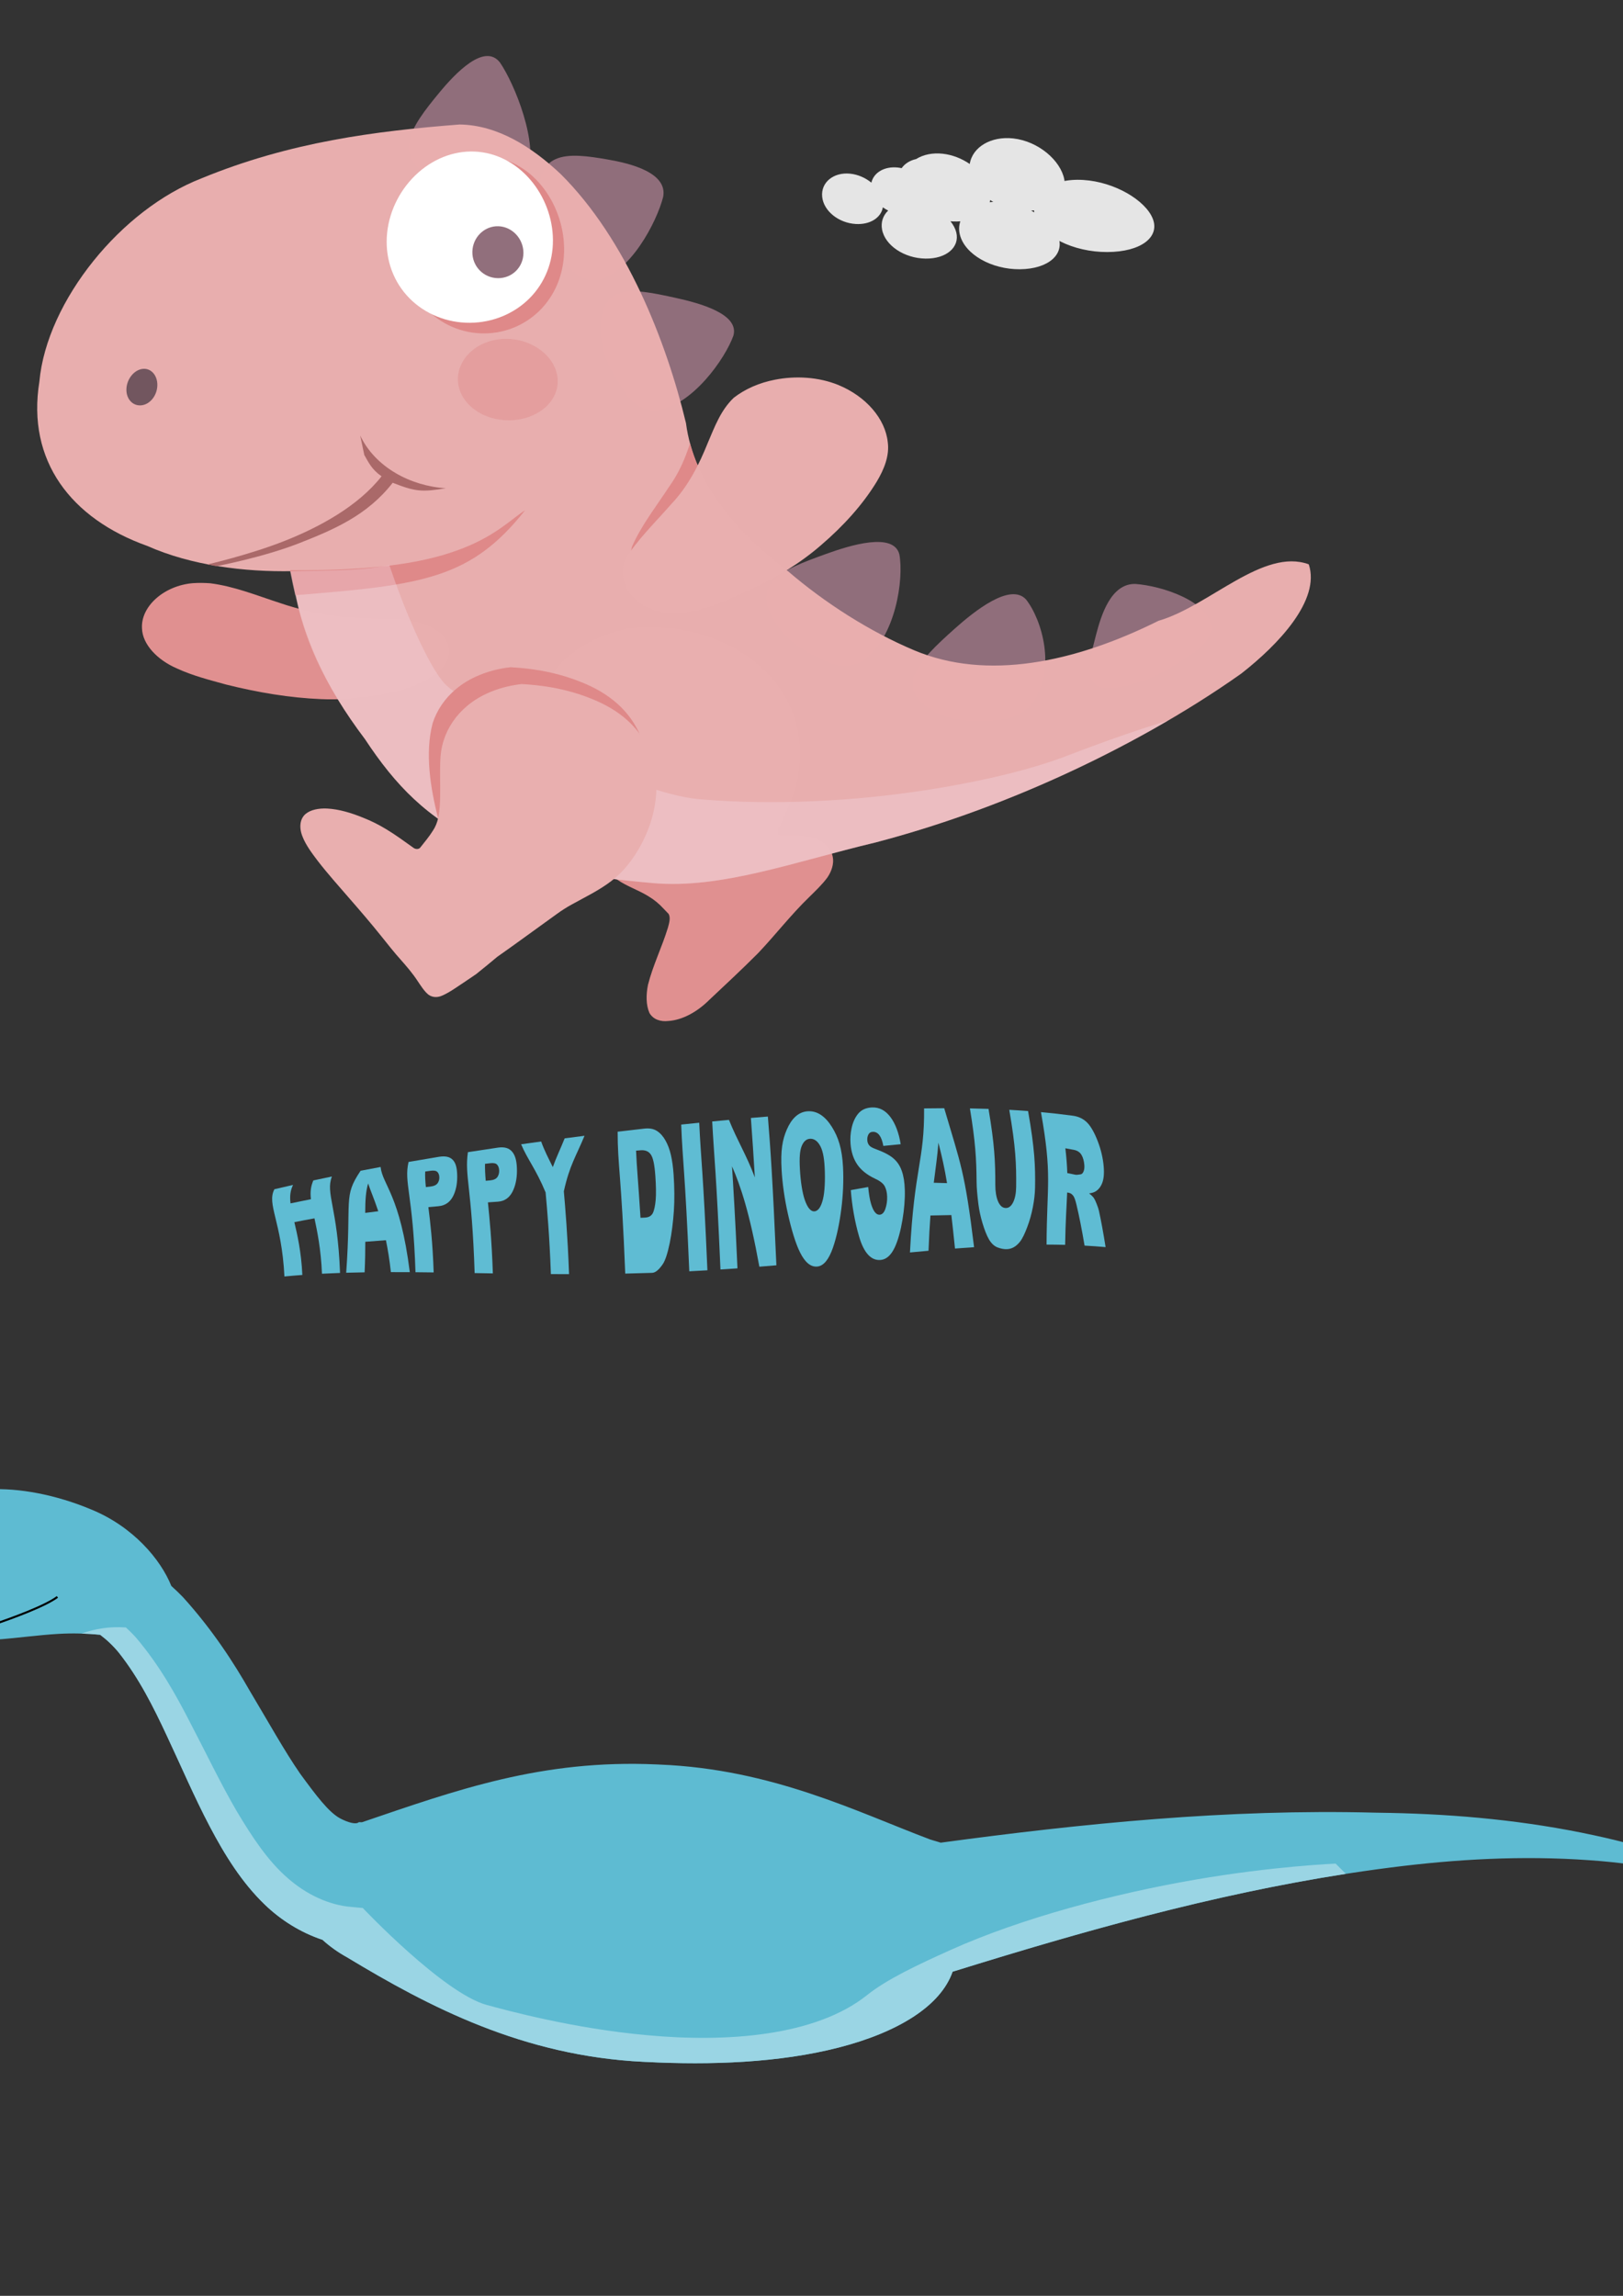 <?xml version="1.0" encoding="UTF-8" standalone="no"?>
<svg
   xmlns:dc="http://purl.org/dc/elements/1.1/"
   xmlns:cc="http://creativecommons.org/ns#"
   xmlns:rdf="http://www.w3.org/1999/02/22-rdf-syntax-ns#"
   xmlns:svg="http://www.w3.org/2000/svg"
   xmlns="http://www.w3.org/2000/svg"
   xmlns:sodipodi="http://sodipodi.sourceforge.net/DTD/sodipodi-0.dtd"
   xmlns:inkscape="http://www.inkscape.org/namespaces/inkscape"
   width="210mm"
   height="297mm"
   viewBox="0 0 210 297"
   version="1.1"
   id="svg1543"
   sodipodi:docname="path-effects-2.svg"
   inkscape:version="1.0 (4035a4fb49, 2020-05-01)">
  <rect x="0" y="0" width="210" height="297" fill="#333333" stroke="none"/>
  <defs
     id="defs1537">
    <inkscape:path-effect
       live_update="true"
       perimetral="false"
       vertical_mirror="false"
       horizontal_mirror="false"
       lpeversion="1"
       is_visible="true"
       id="path-effect8888"
       gridpoint32x33x34x35="85.764,83.668"
       gridpoint29x31="118.496,83.668"
       gridpoint28x30="53.032,83.668"
       gridpoint25x27="159.166,76.487"
       gridpoint24x26="14.631,90.85"
       gridpoint22x23="85.764,109.037"
       gridpoint20x21="85.764,58.299"
       gridpoint19="118.496,109.037"
       gridpoint18="53.032,109.037"
       gridpoint17="118.496,58.299"
       gridpoint16="53.032,58.299"
       gridpoint15="163.701,102.612"
       gridpoint14="20.3,109.037"
       gridpoint13="151.228,58.299"
       gridpoint12="11.607,60.945"
       gridpoint10x11="83.496,144.234"
       gridpoint8x9="85.764,32.93"
       gridpoint7="118.496,134.406"
       gridpoint6="49.253,141.21"
       gridpoint5="118.496,32.93"
       gridpoint4="56.056,21.213"
       gridpoint3="155.386,133.65"
       gridpoint2="20.3,134.406"
       gridpoint1="151.228,32.93"
       gridpoint0="8.583,27.26"
       effect="lattice2" />
    <inkscape:path-effect
       live_update="true"
       perimetral="false"
       vertical_mirror="false"
       horizontal_mirror="false"
       lpeversion="1"
       is_visible="false"
       id="path-effect8886"
       effect="lattice2"
       gridpoint0="-12.635,179.495"
       gridpoint1="234.944,179.495"
       gridpoint2="-12.635,266.38"
       gridpoint3="234.944,266.38"
       gridpoint4="49.26,179.495"
       gridpoint5="173.05,179.495"
       gridpoint6="49.26,266.38"
       gridpoint7="173.05,266.38"
       gridpoint8x9="111.155,179.495"
       gridpoint10x11="111.155,266.38"
       gridpoint12="-12.635,201.216"
       gridpoint13="234.944,201.216"
       gridpoint14="-12.635,244.659"
       gridpoint15="234.944,244.659"
       gridpoint16="49.26,201.216"
       gridpoint17="173.05,201.216"
       gridpoint18="49.26,244.659"
       gridpoint19="173.05,244.659"
       gridpoint20x21="111.155,201.216"
       gridpoint22x23="111.155,244.659"
       gridpoint24x26="-12.635,222.937"
       gridpoint25x27="234.944,222.937"
       gridpoint28x30="49.26,222.937"
       gridpoint29x31="173.05,222.937"
       gridpoint32x33x34x35="111.155,222.937" />
    <inkscape:path-effect
       bendpath4="m 0.285,169.32 v 87.992"
       bendpath3="M 0.285,257.312 H 249.413"
       bendpath2="m 249.413,169.32 v 87.992"
       bendpath1="M 0.285,169.32 H 249.413"
       xx="true"
       yy="true"
       lpeversion="1"
       is_visible="true"
       id="path-effect8884"
       effect="envelope" />
    <inkscape:path-effect
       bendpath-nodetypes="csssc"
       hide_knot="false"
       vertical="false"
       scale_y_rel="false"
       prop_scale="0.959"
       bendpath="m 0.492,188.751 c 13.287,-0.19 27.342,-5.1 34.285,2.88 9.504,10.924 13.674,34.601 30.98,36.129 23.413,2.066 54.662,5.789 77.914,1.44 40.135,-7.506 77.784,-11.055 101.205,1.885"
       lpeversion="1"
       is_visible="true"
       id="path-effect8882"
       effect="bend_path" />
    <inkscape:path-effect
       bendpath-nodetypes="cc"
       hide_knot="false"
       vertical="false"
       scale_y_rel="false"
       prop_scale="1"
       bendpath="M 20.3,79.354 C 76.817,92.333 120.914,88.376 161.884,80.156"
       lpeversion="1"
       is_visible="false"
       id="path-effect8833"
       effect="bend_path" />
    <inkscape:path-effect
       bendpath4-nodetypes="cc"
       bendpath3-nodetypes="cc"
       bendpath2-nodetypes="cc"
       bendpath1-nodetypes="cc"
       bendpath4="m 34.194,152.39 2.673,10.779"
       bendpath3="M 36.867,168.781 142.793,163.169"
       bendpath2="m 143.862,148.113 -0.535,12.917"
       bendpath1="M 36.867,155.329 C 78.725,143.24 110.612,144.419 141.457,141.966"
       xx="true"
       yy="true"
       lpeversion="1"
       is_visible="true"
       id="path-effect8831"
       effect="envelope" />
    <inkscape:path-effect
       overflow_perspective="false"
       vertical_mirror="false"
       horizontal_mirror="false"
       deform_type="perspective"
       lpeversion="1"
       is_visible="false"
       id="path-effect8796"
       down_right_point="152.565,122.646"
       down_left_point="20.3,134.406"
       up_right_point="170.472,24.645"
       up_left_point="20.3,32.93"
       effect="perspective-envelope" />
    <inkscape:path-effect
       overflow_perspective="false"
       vertical_mirror="false"
       horizontal_mirror="false"
       deform_type="perspective"
       lpeversion="1"
       is_visible="true"
       id="path-effect8766"
       down_right_point="308.162,103.166"
       down_left_point="234.128,90.872"
       up_right_point="295.6,27.796"
       up_left_point="223.705,16.303"
       effect="perspective-envelope" />
    <inkscape:path-effect
       overflow_perspective="false"
       vertical_mirror="false"
       horizontal_mirror="false"
       deform_type="perspective"
       lpeversion="1"
       is_visible="true"
       id="path-effect8764"
       down_right_point="300.144,71.896"
       down_left_point="234.128,90.872"
       up_right_point="301.48,18.976"
       up_left_point="221.566,18.174"
       effect="perspective-envelope" />
  </defs>
  <sodipodi:namedview
     id="base"
     pagecolor="#ffffff"
     bordercolor="#666666"
     borderopacity="1.0"
     inkscape:pageopacity="0.0"
     inkscape:pageshadow="2"
     inkscape:zoom="0.7"
     inkscape:cx="348.59479"
     inkscape:cy="967.32724"
     inkscape:document-units="mm"
     inkscape:current-layer="layer1"
     inkscape:document-rotation="0"
     showgrid="false"
     inkscape:window-width="1278"
     inkscape:window-height="688"
     inkscape:window-x="-7"
     inkscape:window-y="0"
     inkscape:window-maximized="0"
     inkscape:snap-global="false" />
  <g
     inkscape:label="Layer 1"
     inkscape:groupmode="layer"
     id="layer1">
    <g
       transform="translate(1.89,-15.119)"
       id="g8794">
      <path
         id="path4950-9"
         style="fill:#916f7c;fill-opacity:0.996;stroke-width:0.93;stroke-linecap:square;stroke-miterlimit:4;stroke-dasharray:none"
         d="m 55.295,38.863 c 2.382,1.054 5.072,1.024 7.593,0.904 1.398,-0.087 2.817,-0.721 3.471,-2.033 1.491,-4.06 -1.673,-11.78 -3.559,-14.529 -2.001,-2.578 -5.768,1.387 -7.807,3.851 -3.836,4.637 -6.758,8.612 0.302,11.807 z"
         sodipodi:nodetypes="ccccsc"
         inkscape:transform-center-x="70.685611"
         inkscape:transform-center-y="-13.806957" />
      <path
         id="path4950-0-2-6"
         style="fill:#916f7c;fill-opacity:0.996;stroke-width:0.93;stroke-linecap:square;stroke-miterlimit:4;stroke-dasharray:none"
         d="m 119.745,107.546 c 2.231,1.014 4.978,0.939 7.663,0.738 1.478,-0.131 3.176,-0.816 4.292,-2.144 3.151,-4.452 1.21,-10.882 -0.828,-13.466 -2.031,-2.225 -6.683,1.5 -9.233,3.777 -4.792,4.278 -8.501,8.014 -1.893,11.095 z"
         sodipodi:nodetypes="ccccsc"
         inkscape:transform-center-x="19.911502"
         inkscape:transform-center-y="49.066115" />
      <path
         sodipodi:nodetypes="ccccsc"
         d="m 99.143,96.685 c 1.57,1.994 3.949,3.178 6.289,4.19 1.3,0.54 2.959,0.61 4.381,-0.25 4.221,-3.111 5.251,-10.589 4.668,-13.783 -0.746,-2.93 -6.371,-1.188 -9.48,-0.065 -5.931,2.143 -10.506,3.896 -5.858,9.907 z"
         style="fill:#916f7c;fill-opacity:0.996;stroke-width:0.93;stroke-linecap:square;stroke-miterlimit:4;stroke-dasharray:none"
         id="path4950-0-2"
         inkscape:transform-center-x="34.746897"
         inkscape:transform-center-y="40.009449" />
      <path
         id="path4950-0"
         style="fill:#916f7c;fill-opacity:0.996;stroke-width:0.93;stroke-linecap:square;stroke-miterlimit:4;stroke-dasharray:none"
         d="m 75.943,59.193 c 0.313,2.589 1.74,4.89 3.253,7.012 0.851,1.16 2.218,2.086 3.769,2.051 4.699,-0.582 8.987,-6.763 10.038,-9.709 0.811,-2.845 -4.472,-4.236 -7.503,-4.9 -5.572,-1.222 -10.437,-2.264 -9.558,5.546 z"
         sodipodi:nodetypes="ccccsc"
         inkscape:transform-center-x="48.650368"
         inkscape:transform-center-y="9.4445288" />
      <path
         sodipodi:nodetypes="ccccsc"
         d="m 68.039,42.432 c 0.437,2.693 1.947,4.996 3.548,7.1 0.899,1.149 2.275,2.015 3.729,1.877 4.317,-0.907 7.765,-7.555 8.597,-10.802 0.62,-3.163 -4.273,-4.352 -7.138,-4.848 -5.16,-0.893 -9.996,-1.474 -8.736,6.673 z"
         style="fill:#916f7c;fill-opacity:0.996;stroke-width:0.93;stroke-linecap:square;stroke-miterlimit:4;stroke-dasharray:none"
         id="path4950"
         inkscape:transform-center-x="55.224926"
         inkscape:transform-center-y="-4.6940879" />
      <path
         d="m 79.654,96.337 c -3.322,0.648 -6.428,2.117 -8.652,4.269 -1.941,1.883 -3.106,4.281 -3.528,6.787 -0.631,3.686 0.129,7.634 1.821,11.194 1.317,2.791 3.244,5.396 5.458,7.519 1.041,0.984 2.1,1.968 3.224,2.813 1.269,0.88 2.753,1.348 4.033,2.146 0.725,0.434 1.379,0.967 1.943,1.588 0.23,0.232 0.454,0.469 0.677,0.706 0.267,0.516 0.061,1.185 -0.099,1.774 -0.751,2.467 -1.939,4.856 -2.584,7.408 -0.246,1.248 -0.263,2.575 0.191,3.618 0.49,0.853 1.45,1.154 2.418,1.043 1.805,-0.104 3.745,-1.153 5.321,-2.724 2.107,-1.984 4.235,-3.956 6.328,-6.058 2.238,-2.357 4.254,-4.977 6.629,-7.272 0.802,-0.794 1.641,-1.578 2.318,-2.492 0.582,-0.833 0.863,-1.812 0.72,-2.61 -0.18,-1.123 -0.989,-1.869 -1.938,-2.319 -0.97,-0.465 -2.158,-0.564 -3.343,-0.556 -0.504,-0.001 -1.01,0.005 -1.516,0.005 -0.347,-0.056 -0.445,-0.513 -0.227,-0.847 0.932,-1.992 1.928,-4.018 2.393,-6.056 0.279,-1.229 0.38,-2.442 0.395,-3.633 0.008,-4.827 -2.146,-9.026 -5.924,-11.956 -2.465,-1.962 -5.598,-3.392 -9,-4.047 -2.299,-0.44 -4.709,-0.495 -7.06,-0.299 0,0 4e-6,0 4e-6,0 z"
         style="fill:#e19191;fill-opacity:0.996;stroke-width:0.778;stroke-linecap:square;stroke-miterlimit:4;stroke-dasharray:none"
         id="path4915-2"
         inkscape:transform-center-x="50.369276"
         inkscape:transform-center-y="60.269107" />
      <path
         d="m 23.089,90.559 c -3.769,0.308 -6.779,3.019 -6.606,5.852 0.061,2.076 1.994,4.097 4.527,5.186 2.011,0.931 4.229,1.494 6.362,2.081 4.111,1.029 8.273,1.722 12.301,1.885 2.144,0.097 4.213,-0.059 6.257,-0.359 2.884,-0.372 5.777,-1.033 8.09,-2.579 1.05,-0.699 2.054,-1.638 2.21,-2.904 0.126,-1.024 -0.348,-2.183 -1.363,-2.884 -1.429,-1.102 -3.338,-1.481 -5.102,-1.586 -2.488,-0.171 -4.954,-0.104 -7.443,-0.376 -2.708,-0.264 -5.438,-0.872 -8.047,-1.767 -2.955,-0.958 -5.871,-2.147 -8.967,-2.533 -0.742,-0.052 -1.485,-0.067 -2.218,-0.015 z"
         style="fill:#e19191;fill-opacity:0.996;stroke-width:0.778;stroke-linecap:square;stroke-miterlimit:4;stroke-dasharray:none"
         id="path4913"
         inkscape:transform-center-x="91.788661"
         inkscape:transform-center-y="40.266113" />
      <path
         sodipodi:nodetypes="ccccsc"
         d="m 145.283,103.482 c 2.555,-0.778 4.971,-2.336 7.213,-3.846 1.229,-0.846 2.296,-2.039 2.393,-3.201 -0.192,-3.516 -6.448,-5.531 -9.873,-5.773 -3.169,-0.074 -4.426,4.048 -5.082,6.558 -1.228,4.702 -2.28,8.536 5.349,6.263 z"
         style="fill:#916f7c;fill-opacity:0.996;stroke-width:0.811;stroke-linecap:square;stroke-miterlimit:4;stroke-dasharray:none"
         id="path4950-0-2-6-5"
         inkscape:transform-center-x="1.9281861"
         inkscape:transform-center-y="49.565079" />
      <path
         sodipodi:nodetypes="ccccccszccccscccc"
         d="M 57.59,31.225 C 46.685,32.071 35.603,33.487 24.19,38.187 18.986,40.212 14.036,44.107 10.198,48.878 6.365,53.644 3.679,59.247 3.204,64.498 1.551,74.738 7.308,82.227 17.165,85.744 c 5.719,2.537 12.57,3.383 18.817,3.262 0.618,7.758 4.209,14.912 9.354,21.73 3.939,5.969 8.012,10.238 15.049,13.542 6.831,3.208 13.529,4.32 22.232,5.086 8.824,0.776 18.336,-2.778 28.79,-5.262 7.795,-2.046 15.775,-4.866 23.857,-8.54 7.907,-3.595 16.125,-8.114 23.447,-13.3 4.797,-3.738 10.281,-9.514 8.741,-14.137 -2.932,-1.082 -6.172,0.269 -9.432,2.103 -3.262,1.834 -6.713,4.25 -10.01,5.2 -10.903,5.429 -22.217,7.769 -31.6,3.822 C 110.668,96.835 104.865,93.133 100.095,89.035 93.572,84.156 87.896,77.725 86.868,69.853 84.363,59.406 79.185,46.096 70.636,37.615 66.958,34.166 62.548,31.302 57.59,31.225 Z"
         style="fill:#e9afaf;fill-opacity:0.996;stroke-width:0.778;stroke-linecap:square;stroke-miterlimit:4;stroke-dasharray:none"
         id="path4907"
         inkscape:transform-center-x="51.04848"
         inkscape:transform-center-y="26.845859" />
      <path
         style="fill:#df8989;fill-opacity:0.996;stroke-width:0.779;stroke-linecap:square;stroke-miterlimit:4;stroke-dasharray:none"
         d="m 71.1,47.183 c 0.048,2.944 -0.939,5.717 -2.855,7.789 -1.91,2.066 -4.594,3.259 -7.447,3.28 -2.85,0.021 -5.622,-1.135 -7.623,-3.267 -2.006,-2.138 -3.051,-5.058 -2.915,-8.162 0.136,-3.094 1.434,-6.078 3.512,-8.235 2.082,-2.161 4.754,-3.298 7.425,-3.178 2.675,0.12 5.138,1.484 6.966,3.71 1.818,2.214 2.889,5.137 2.936,8.063 z"
         inkscape:transform-center-y="-1.5737761"
         inkscape:transform-center-x="68.568585"
         id="path4905-6" />
      <path
         style="fill:#ffffff;fill-opacity:0.996;stroke-width:0.778;stroke-linecap:square;stroke-miterlimit:4;stroke-dasharray:none"
         d="m 69.655,46.157 c 0.019,2.858 -1.031,5.547 -3.029,7.552 -1.992,1.999 -4.772,3.151 -7.711,3.168 -2.937,0.017 -5.78,-1.105 -7.821,-3.169 -2.046,-2.07 -3.098,-4.897 -2.937,-7.903 0.161,-2.996 1.515,-5.891 3.67,-7.986 2.159,-2.099 4.922,-3.208 7.683,-3.095 2.764,0.113 5.306,1.436 7.181,3.6 1.865,2.152 2.945,4.992 2.964,7.833 z"
         inkscape:transform-center-y="-2.3601874"
         inkscape:transform-center-x="70.125714"
         id="path4905" />
      <path
         d="m 87.392,72.466 c -0.626,1.978 -1.469,3.916 -2.75,5.683 -1.65,2.528 -3.578,4.963 -4.773,7.729 -0.482,1.818 0.513,3.783 2.158,4.908 1.865,1.266 4.435,1.485 6.702,0.871 2.952,-0.751 5.529,-2.408 8.07,-3.935 0.308,-0.187 0.612,-0.38 0.915,-0.574 C 92.944,83.136 88.944,78.225 87.392,72.466 Z"
         style="fill:#df8989;fill-opacity:1;stroke-width:0.778;stroke-linecap:square;stroke-miterlimit:4;stroke-dasharray:none"
         id="path4911-2"
         inkscape:transform-center-x="48.023666"
         inkscape:transform-center-y="28.147857" />
      <path
         d="m 93.045,66.583 c -1.686,1.61 -2.464,3.749 -3.343,5.803 -1.134,2.822 -2.548,5.67 -4.832,8.05 -2.033,2.326 -4.324,4.529 -5.929,7.129 -0.755,1.745 -0.068,3.808 1.385,5.122 1.647,1.48 4.141,2.013 6.457,1.67 3.014,-0.397 5.792,-1.755 8.535,-3.009 3.268,-1.514 6.381,-3.404 9.008,-5.689 2.92,-2.497 5.443,-5.291 7.22,-8.222 0.978,-1.631 1.667,-3.383 1.432,-5.113 -0.319,-3.031 -2.806,-5.911 -6.358,-7.384 -2.58,-1.067 -5.601,-1.225 -8.263,-0.694 -1.987,0.386 -3.827,1.179 -5.313,2.336 z"
         style="fill:#e9afaf;fill-opacity:0.996;stroke-width:0.778;stroke-linecap:square;stroke-miterlimit:4;stroke-dasharray:none"
         id="path4911"
         inkscape:transform-center-x="41.813227"
         inkscape:transform-center-y="25.773537" />
      <path
         style="fill:#916f7c;fill-opacity:0.996;stroke-width:0.778;stroke-linecap:square;stroke-miterlimit:4;stroke-dasharray:none"
         d="m 65.837,47.825 c 0.006,1.832 -1.45,3.3 -3.3,3.28 -1.849,-0.02 -3.338,-1.532 -3.307,-3.408 0.031,-1.876 1.555,-3.361 3.354,-3.31 1.798,0.051 3.247,1.607 3.253,3.439 z"
         inkscape:transform-center-y="-0.94533142"
         inkscape:transform-center-x="66.965657"
         id="path5030" />
      <g
         style="opacity:1"
         id="g5152"
         transform="matrix(1.021,0,0,0.941,-0.423,7.991)"
         inkscape:transform-center-x="45.611065"
         inkscape:transform-center-y="6.2704491">
        <path
           id="path5154"
           d="m 26.64,85.284 c 0,0 3.773,-0.856 8.286,-2.782 4.528,-1.931 9.814,-4.971 12.891,-9.565"
           style="color:#000000;font-style:normal;font-variant:normal;font-weight:normal;font-stretch:normal;font-size:medium;line-height:normal;font-family:sans-serif;font-variant-ligatures:normal;font-variant-position:normal;font-variant-caps:normal;font-variant-numeric:normal;font-variant-alternates:normal;font-variant-east-asian:normal;font-feature-settings:normal;font-variation-settings:normal;text-indent:0;text-align:start;text-decoration:none;text-decoration-line:none;text-decoration-style:solid;text-decoration-color:#000000;letter-spacing:normal;word-spacing:normal;text-transform:none;writing-mode:lr-tb;direction:ltr;text-orientation:mixed;dominant-baseline:auto;baseline-shift:baseline;text-anchor:start;white-space:normal;shape-padding:0;shape-margin:0;inline-size:0;clip-rule:nonzero;display:inline;overflow:visible;visibility:visible;isolation:auto;mix-blend-mode:normal;color-interpolation:sRGB;color-interpolation-filters:linearRGB;solid-color:#000000;solid-opacity:1;vector-effect:none;fill:#000000;fill-opacity:0;fill-rule:nonzero;stroke:none;stroke-width:1.065;stroke-linecap:butt;stroke-linejoin:miter;stroke-miterlimit:4;stroke-dasharray:none;stroke-dashoffset:0;stroke-opacity:1;color-rendering:auto;image-rendering:auto;shape-rendering:auto;text-rendering:auto;enable-background:accumulate;stop-color:#000000;stop-opacity:1" />
        <path
           sodipodi:nodetypes="cccsccsccc"
           d="m 44.211,67.449 c 0.181,0.909 0.518,2.675 0.518,2.675 0.58,1.097 0.96,2.003 2.19,2.931 -3.018,4.166 -7.987,7.038 -12.296,8.886 -4.466,1.915 -9.758,3.228 -9.758,3.228 0.388,0.092 1.122,0.246 1.122,0.246 0,0 5.906,-1.212 10.479,-3.158 4.431,-1.886 8.662,-3.849 11.862,-8.312 2.887,1.227 3.703,1.296 6.745,0.752 -4.461,-0.289 -8.965,-2.884 -10.862,-7.247 z"
           style="color:#000000;font-style:normal;font-variant:normal;font-weight:normal;font-stretch:normal;font-size:medium;line-height:normal;font-family:sans-serif;font-variant-ligatures:normal;font-variant-position:normal;font-variant-caps:normal;font-variant-numeric:normal;font-variant-alternates:normal;font-variant-east-asian:normal;font-feature-settings:normal;font-variation-settings:normal;text-indent:0;text-align:start;text-decoration:none;text-decoration-line:none;text-decoration-style:solid;text-decoration-color:#000000;letter-spacing:normal;word-spacing:normal;text-transform:none;writing-mode:lr-tb;direction:ltr;text-orientation:mixed;dominant-baseline:auto;baseline-shift:baseline;text-anchor:start;white-space:normal;shape-padding:0;shape-margin:0;inline-size:0;clip-rule:nonzero;display:inline;overflow:visible;visibility:visible;isolation:auto;mix-blend-mode:normal;color-interpolation:sRGB;color-interpolation-filters:linearRGB;solid-color:#000000;solid-opacity:1;vector-effect:none;fill:#aa6969;fill-opacity:1;fill-rule:nonzero;stroke:none;stroke-width:1.065;stroke-linecap:butt;stroke-linejoin:miter;stroke-miterlimit:4;stroke-dasharray:none;stroke-dashoffset:0;stroke-opacity:1;color-rendering:auto;image-rendering:auto;shape-rendering:auto;text-rendering:auto;enable-background:accumulate;stop-color:#000000;stop-opacity:1"
           id="path5156" />
        <path
           sodipodi:nodetypes="ccsccccccscccccccccsccccccsccscsscccc"
           d="m 126.921,26.6 c -2.754,-0.313 -5.116,1.164 -5.464,3.519 -1.015,-0.756 -2.207,-1.262 -3.41,-1.408 -1.264,-0.153 -2.461,0.1 -3.383,0.73 -0.788,0.189 -1.437,0.63 -1.837,1.252 -0.169,-0.04 -0.338,-0.069 -0.506,-0.088 -1.644,-0.184 -3.026,0.662 -3.33,2.081 -0.766,-0.682 -1.73,-1.132 -2.705,-1.237 -2.082,-0.224 -3.71,1.19 -3.53,3.17 0.18,1.98 2.11,3.626 4.282,3.751 1.793,0.104 3.178,-0.853 3.407,-2.293 0.211,0.166 0.438,0.314 0.677,0.443 -0.659,0.679 -0.943,1.607 -0.78,2.587 0.37,2.223 2.84,3.98 5.509,4.019 2.677,0.039 4.353,-1.593 3.901,-3.595 -0.117,-0.52 -0.37,-1.043 -0.738,-1.538 0.11,0.011 0.219,0.019 0.328,0.025 0.314,0.016 0.623,0.011 0.923,-0.015 -0.183,0.577 -0.204,1.204 -0.057,1.84 0.633,2.731 4.042,4.785 7.613,4.748 3.592,-0.037 5.642,-2.04 4.877,-4.4 -0.439,-1.352 -1.734,-2.714 -3.459,-3.663 2.957,-0.178 4.61,-1.965 4.199,-4.293 -0.455,-2.578 -3.259,-5.242 -6.469,-5.63 -0.016,-0.002 -0.032,-0.004 -0.047,-0.006 0,0 -3e-5,3.95e-4 -3e-5,3.95e-4 z m 8.907,5.715 c -3.967,-0.274 -6.869,1.903 -6.116,4.818 0.76,2.94 4.896,5.107 9.177,5.091 4.311,-0.016 6.683,-2.076 5.76,-4.591 -0.924,-2.518 -4.811,-5.042 -8.765,-5.314 -0.019,-0.001 -0.037,-0.003 -0.056,-0.004 0,0 -1e-5,-10e-7 -1e-5,-10e-7 z m -11.781,2.768 c 0.127,0.087 0.257,0.17 0.389,0.25 -0.151,0.008 -0.3,0.02 -0.447,0.037 0.024,-0.094 0.043,-0.19 0.058,-0.287 z"
           style="opacity:1;fill:#e6e6e6;fill-opacity:0.996;stroke:none;stroke-width:0.456;stroke-linecap:square;stroke-miterlimit:4;stroke-dasharray:none;stroke-opacity:1"
           id="path5165" />
      </g>
      <g
         transform="matrix(1.021,0,0,0.941,-47.883,-0.897)"
         style="opacity:1"
         id="g5158"
         inkscape:transform-center-x="78.932117"
         inkscape:transform-center-y="21.227393">
        <path
           id="path5160"
           d="m 91.249,79.051 c 1.157,2.202 3.828,4.605 7.739,4.881"
           style="color:#000000;font-style:normal;font-variant:normal;font-weight:normal;font-stretch:normal;font-size:medium;line-height:normal;font-family:sans-serif;font-variant-ligatures:normal;font-variant-position:normal;font-variant-caps:normal;font-variant-numeric:normal;font-variant-alternates:normal;font-variant-east-asian:normal;font-feature-settings:normal;font-variation-settings:normal;text-indent:0;text-align:start;text-decoration:none;text-decoration-line:none;text-decoration-style:solid;text-decoration-color:#000000;letter-spacing:normal;word-spacing:normal;text-transform:none;writing-mode:lr-tb;direction:ltr;text-orientation:mixed;dominant-baseline:auto;baseline-shift:baseline;text-anchor:start;white-space:normal;shape-padding:0;shape-margin:0;inline-size:0;clip-rule:nonzero;display:inline;overflow:visible;visibility:visible;isolation:auto;mix-blend-mode:normal;color-interpolation:sRGB;color-interpolation-filters:linearRGB;solid-color:#000000;solid-opacity:1;vector-effect:none;fill:#000000;fill-opacity:0;fill-rule:nonzero;stroke:none;stroke-width:1.065;stroke-linecap:butt;stroke-linejoin:miter;stroke-miterlimit:4;stroke-dasharray:none;stroke-dashoffset:0;stroke-opacity:1;color-rendering:auto;image-rendering:auto;shape-rendering:auto;text-rendering:auto;enable-background:accumulate;stop-color:#000000;stop-opacity:1" />
      </g>
      <path
         sodipodi:nodetypes="cccc"
         id="path5051"
         d="m 35.655,88.886 c 11.586,0.093 17.918,-1.086 22.419,-2.87 4.293,-1.701 6.226,-3.764 7.981,-4.893 -3.479,4.394 -6.744,6.815 -11.225,8.304 -4.551,1.511 -10.116,2.012 -18.491,2.691 -0.236,-1.069 -0.464,-2.145 -0.684,-3.232 z"
         style="fill:#df8989;fill-opacity:1;stroke:none;stroke-width:0.241px;stroke-linecap:butt;stroke-linejoin:miter;stroke-opacity:1"
         inkscape:transform-center-x="78.386953"
         inkscape:transform-center-y="30.520967" />
      <path
         style="opacity:0.418;fill:#df8989;fill-opacity:1;stroke:none;stroke-width:1.044;stroke-linecap:square;stroke-miterlimit:4;stroke-dasharray:none;stroke-opacity:1"
         d="m 70.261,64.118 c 0.105,1.376 -0.468,2.707 -1.609,3.714 -1.14,1.006 -2.754,1.605 -4.481,1.655 -1.727,0.05 -3.424,-0.455 -4.704,-1.412 -1.281,-0.958 -2.036,-2.288 -2.102,-3.703 -0.066,-1.413 0.56,-2.789 1.721,-3.808 1.162,-1.02 2.761,-1.597 4.45,-1.61 1.688,-0.013 3.334,0.536 4.591,1.505 1.257,0.969 2.029,2.284 2.133,3.658 z"
         inkscape:transform-center-y="12.204701"
         inkscape:transform-center-x="66.287137"
         id="path5053" />
      <path
         style="opacity:1;fill:#72565f;fill-opacity:0.996;stroke:none;stroke-width:1.044;stroke-linecap:square;stroke-miterlimit:4;stroke-dasharray:none;stroke-opacity:1"
         d="m 18.469,64.967 c -0.026,1.303 -0.924,2.446 -2.033,2.583 -1.109,0.137 -2.002,-0.78 -1.97,-2.076 0.032,-1.297 0.973,-2.488 2.074,-2.63 1.101,-0.142 1.955,0.82 1.929,2.123 z"
         inkscape:transform-center-y="11.04932"
         inkscape:transform-center-x="105.49945"
         id="path5055" />
      <path
         sodipodi:nodetypes="cccssccsssc"
         d="m 48.492,88.229 c -3.897,0.718 -6.43,0.646 -12.841,0.786 1.577,8.594 4.566,14.939 9.684,21.722 3.939,5.969 8.012,10.238 15.049,13.543 6.831,3.208 13.529,4.32 22.232,5.085 8.824,0.776 18.336,-2.778 28.79,-5.262 12.257,-3.217 25.488,-8.548 37.858,-15.778 -3.481,1.065 -7.737,2.509 -13.216,4.615 -6.291,2.418 -16.135,4.396 -25.335,5.307 -9.656,0.957 -17.537,0.67 -22.177,0.258 -4.329,-0.384 -11.38,-3.09 -18.318,-6.412 -6.74,-3.227 -13.205,-6.934 -14.686,-8.658 -1.52,-1.769 -3.319,-5.568 -4.693,-8.901 -1.381,-3.35 -2.347,-6.305 -2.347,-6.305 z"
         style="opacity:0.362;fill:#f4d7e3;fill-opacity:1;stroke:none;stroke-width:0.259px;stroke-linecap:butt;stroke-linejoin:miter;stroke-opacity:1"
         id="path5134"
         inkscape:transform-center-x="44.864169"
         inkscape:transform-center-y="49.483065" />
      <path
         sodipodi:nodetypes="cccccsccccccccc"
         d="m 64.173,101.435 c -0.153,0.033 -0.497,0.063 -0.497,0.063 -2.519,0.363 -4.86,1.317 -6.584,2.777 -1.437,1.209 -2.462,2.726 -2.999,4.396 -1.023,3.843 -0.298,8.442 0.729,12.395 2.052,1.727 2.641,1.841 5.562,3.213 4.328,2.033 8.576,3.218 13.376,4.018 0.821,-0.46 1.632,-0.954 2.4,-1.536 0.773,-0.58 1.477,-1.267 2.087,-2.035 1.215,-1.5 2.146,-3.239 2.773,-5.046 0.809,-2.38 1.052,-4.897 0.589,-7.272 -0.47,-2.345 -1.689,-4.503 -3.532,-6.174 -1.336,-1.223 -2.984,-2.167 -4.745,-2.865 -2.281,-0.932 -4.752,-1.513 -7.228,-1.776 -0.643,-0.073 -1.289,-0.118 -1.932,-0.157 z"
         style="fill:#df8989;fill-opacity:1;stroke-width:0.778;stroke-linecap:square;stroke-miterlimit:4;stroke-dasharray:none"
         id="path4915-4"
         inkscape:transform-center-x="67.156112"
         inkscape:transform-center-y="54.684921" />
      <path
         d="m 65.118,103.675 c -2.51,0.36 -4.845,1.31 -6.568,2.766 -1.436,1.206 -2.464,2.72 -3.01,4.392 -0.308,0.924 -0.443,1.904 -0.472,2.897 -0.046,1.451 0.015,2.918 -0.006,4.374 -0.016,0.949 -0.058,1.895 -0.248,2.8 -0.129,0.604 -0.355,1.173 -0.686,1.667 -0.494,0.798 -1.102,1.504 -1.667,2.226 -0.206,0.216 -0.626,0.206 -0.918,-0.045 -1.123,-0.801 -2.215,-1.607 -3.401,-2.325 -0.961,-0.588 -1.964,-1.098 -2.994,-1.502 -1.557,-0.641 -3.173,-1.127 -4.708,-1.209 -1.091,-0.048 -2.127,0.149 -2.792,0.702 -0.76,0.651 -0.862,1.8 -0.383,2.959 0.421,1.068 1.205,2.126 1.978,3.139 1.267,1.637 2.672,3.206 4.05,4.797 1.401,1.605 2.816,3.25 4.148,4.915 0.819,1.005 1.65,2.092 2.512,3.039 0.771,0.875 1.549,1.773 2.196,2.769 0.426,0.624 0.844,1.311 1.401,1.764 0.573,0.409 1.248,0.365 1.804,0.103 0.974,-0.427 1.862,-1.094 2.774,-1.69 0.526,-0.357 1.06,-0.706 1.587,-1.074 0.915,-0.729 1.827,-1.477 2.739,-2.242 2.517,-1.762 5.055,-3.644 7.702,-5.539 0.621,-0.452 1.272,-0.867 1.953,-1.238 1.695,-0.946 3.473,-1.783 5.094,-3.02 0.777,-0.587 1.488,-1.283 2.108,-2.059 1.232,-1.516 2.185,-3.272 2.837,-5.094 0.842,-2.4 1.121,-4.937 0.695,-7.326 -0.434,-2.36 -1.617,-4.526 -3.432,-6.203 -1.315,-1.226 -2.946,-2.171 -4.692,-2.87 -2.262,-0.932 -4.719,-1.514 -7.182,-1.777 -0.64,-0.074 -1.282,-0.118 -1.923,-0.158 0.006,-8e-4 -0.502,0.063 -0.495,0.062 0,0 2.2e-5,9e-5 2.2e-5,9e-5 z"
         style="fill:#e9afaf;fill-opacity:1;stroke-width:0.778;stroke-linecap:square;stroke-miterlimit:4;stroke-dasharray:none"
         id="path4915"
         inkscape:transform-center-x="75.103192"
         inkscape:transform-center-y="62.918906" />
    </g>
    <path
       sodipodi:nodetypes="ccccccccccc"
       inkscape:original-d="m 234.39537,89.000752 -0.26727,-58.264757 18.97614,0.267271 29.39964,46.772165 0.80181,-49.979399 12.2944,0.267269 v 62.808338 h -22.18335 l -23.51973,-38.486812 0.53454,37.417734 z"
       inkscape:path-effect="#path-effect8764"
       id="path8762"
       d="m 234.216,88.984 -11.943,-66.718 31.105,0.139 35.818,42.284 0.549,-45.83 11.728,0.376 -1.33,52.661 -19.257,5.535 -29.573,-30.245 4.569,36.464 z"
       style="fill:#ffb380;stroke:#000000;stroke-width:0.265px;stroke-linecap:butt;stroke-linejoin:miter;stroke-opacity:1" />
    <g
       inkscape:path-effect="#path-effect8831"
       style="font-style:normal;font-weight:normal;font-size:10.583px;line-height:1.25;font-family:sans-serif;fill:#5fbcd3;fill-opacity:1;stroke:none;stroke-width:0.265"
       id="text8800"
       aria-label="HAPPY DINOSAUR">
      <path
         inkscape:original-d="m 36.866862,155.45867 h 2.340935 v 2.65099 h 2.557975 v -2.65099 h 2.35127 v 7.57574 h -2.35127 v -3.0644 h -2.557975 v 3.0644 h -2.340935 z"
         id="path8802"
         style="font-style:normal;font-variant:normal;font-weight:900;font-stretch:normal;font-family:Arial;-inkscape-font-specification:'Arial Heavy';stroke-width:0.265;fill:#5fbcd3"
         d="m 35.503,153.848 c 0.806,-0.191 1.61,-0.377 2.413,-0.559 -0.345,0.722 -0.442,1.422 -0.325,2.387 0.881,-0.188 1.76,-0.367 2.638,-0.539 -0.106,-0.975 -0.011,-1.675 0.313,-2.429 0.803,-0.173 1.604,-0.342 2.404,-0.508 -0.853,2.213 0.735,3.948 1.051,12.476 -0.78,0.027 -1.56,0.061 -2.338,0.101 -0.129,-3.199 -0.633,-5.581 -0.97,-7.165 -0.867,0.155 -1.734,0.32 -2.602,0.494 0.362,1.542 0.898,3.824 1.033,6.83 -0.773,0.057 -1.546,0.122 -2.318,0.197 -0.363,-7.156 -2.32,-9.328 -1.298,-11.286 z" />
      <path
         inkscape:original-d="m 50.344032,161.78384 h -2.666495 l -0.366901,1.25057 h -2.392612 l 2.847363,-7.57574 h 2.552807 l 2.847363,7.57574 h -2.449455 z m -0.490924,-1.63813 -0.837156,-2.72334 -0.831988,2.72334 z"
         id="path8804"
         style="font-style:normal;font-variant:normal;font-weight:900;font-stretch:normal;font-family:Arial;-inkscape-font-specification:'Arial Heavy';stroke-width:0.265;fill:#5fbcd3"
         d="m 49.935,160.44 c -0.89,0.062 -1.781,0.129 -2.67,0.204 8.49e-4,1.135 -0.017,2.456 -0.087,3.952 -0.795,0.013 -1.59,0.031 -2.384,0.054 0.696,-9.601 -0.416,-9.809 1.864,-13.193 0.864,-0.167 1.726,-0.331 2.587,-0.49 0.255,2.333 2.51,3.542 3.78,13.608 -0.816,-0.005 -1.633,-0.008 -2.448,-0.007 -0.175,-1.593 -0.4,-2.958 -0.642,-4.128 z m -0.992,-3.747 c -0.549,-1.656 -1.027,-2.714 -1.31,-3.596 -0.294,1 -0.374,2.09 -0.379,3.811 0.563,-0.074 1.126,-0.146 1.689,-0.215 z" />
      <path
         inkscape:original-d="m 53.899361,155.45867 h 3.891223 c 0.847491,0 1.481386,0.20154 1.901686,0.60461 0.423745,0.40307 0.635618,0.97668 0.635618,1.72082 0,0.76481 -0.230821,1.36253 -0.692462,1.79317 -0.458196,0.43063 -1.159271,0.64595 -2.103224,0.64595 h -1.281571 v 2.81119 h -2.35127 z m 2.35127,3.22976 h 0.573607 c 0.451306,0 0.768254,-0.0775 0.950843,-0.23254 0.182589,-0.15847 0.273884,-0.36001 0.273884,-0.60461 0,-0.23771 -0.07924,-0.43925 -0.237711,-0.60461 -0.158474,-0.16537 -0.456474,-0.24805 -0.893999,-0.24805 h -0.666624 z"
         id="path8806"
         style="font-style:normal;font-variant:normal;font-weight:900;font-stretch:normal;font-family:Arial;-inkscape-font-specification:'Arial Heavy';stroke-width:0.265;fill:#5fbcd3"
         d="m 52.862,150.317 c 1.307,-0.228 2.613,-0.449 3.915,-0.663 0.856,-0.141 1.438,-0.001 1.809,0.394 0.374,0.394 0.532,0.982 0.567,1.87 0.036,0.926 -0.081,1.871 -0.46,2.691 -0.381,0.83 -1.01,1.351 -1.972,1.435 -0.431,0.037 -0.862,0.076 -1.293,0.116 0.236,1.846 0.563,4.615 0.684,8.448 -0.784,-0.01 -1.569,-0.019 -2.352,-0.026 -0.324,-10.172 -1.518,-11.557 -0.897,-14.264 z m 2.241,3.252 c 0.194,-0.023 0.388,-0.045 0.582,-0.068 0.459,-0.053 0.766,-0.199 0.934,-0.429 0.167,-0.234 0.239,-0.504 0.225,-0.798 -0.013,-0.285 -0.095,-0.502 -0.253,-0.664 -0.158,-0.162 -0.455,-0.21 -0.899,-0.149 -0.225,0.031 -0.451,0.062 -0.676,0.094 -0.027,0.606 0.005,1.227 0.088,2.014 z" />
      <path
         inkscape:original-d="m 61.547447,155.45867 h 3.891223 c 0.847491,0 1.481386,0.20154 1.901687,0.60461 0.423745,0.40307 0.635618,0.97668 0.635618,1.72082 0,0.76481 -0.230821,1.36253 -0.692462,1.79317 -0.458196,0.43063 -1.159271,0.64595 -2.103224,0.64595 h -1.281572 v 2.81119 h -2.35127 z m 2.35127,3.22976 h 0.573607 c 0.451306,0 0.768254,-0.0775 0.950843,-0.23254 0.18259,-0.15847 0.273885,-0.36001 0.273885,-0.60461 0,-0.23771 -0.07924,-0.43925 -0.237711,-0.60461 -0.158474,-0.16537 -0.456474,-0.24805 -0.894,-0.24805 h -0.666624 z"
         id="path8808"
         style="font-style:normal;font-variant:normal;font-weight:900;font-stretch:normal;font-family:Arial;-inkscape-font-specification:'Arial Heavy';stroke-width:0.265;fill:#5fbcd3"
         d="m 60.543,149.051 c 1.298,-0.202 2.596,-0.398 3.89,-0.588 0.851,-0.125 1.444,0.064 1.835,0.531 0.392,0.464 0.573,1.133 0.614,2.099 0.042,1.005 -0.088,2.014 -0.476,2.879 -0.389,0.876 -1.024,1.421 -1.984,1.485 -0.43,0.029 -0.86,0.058 -1.29,0.088 0.207,1.988 0.499,4.994 0.638,9.189 -0.262,-0.004 -2.094,-0.036 -2.356,-0.041 -0.364,-11.237 -1.314,-12.48 -0.872,-15.641 z m 2.305,3.703 c 0.002,-1.5e-4 0.578,-0.054 0.58,-0.054 0.457,-0.043 0.764,-0.19 0.933,-0.433 0.167,-0.247 0.24,-0.537 0.226,-0.856 -0.014,-0.31 -0.098,-0.551 -0.259,-0.735 -0.16,-0.184 -0.458,-0.248 -0.9,-0.196 0.002,-1.9e-4 -0.674,0.08 -0.673,0.079 -0.013,0.672 0.019,1.345 0.094,2.195 z" />
      <path
         inkscape:original-d="m 68.44106,155.45867 h 2.599317 l 1.529617,2.55797 1.529618,-2.55797 h 2.583813 l -2.945547,4.40282 v 3.17292 h -2.346103 v -3.17292 z"
         id="path8810"
         style="font-style:normal;font-variant:normal;font-weight:900;font-stretch:normal;font-family:Arial;-inkscape-font-specification:'Arial Heavy';stroke-width:0.265;fill:#5fbcd3"
         d="m 67.429,148.031 c 0.863,-0.122 1.727,-0.242 2.59,-0.36 0.442,1.227 0.917,2.11 1.51,3.315 0.447,-1.268 0.974,-2.324 1.534,-3.723 0.856,-0.112 1.713,-0.223 2.568,-0.331 -1.099,2.67 -1.924,3.781 -2.676,7.18 0.185,2.143 0.489,5.647 0.674,10.72 -0.784,-1.8e-4 -1.566,-0.003 -2.35,-0.007 -0.178,-4.999 -0.492,-8.454 -0.683,-10.566 -1.271,-3.056 -2.352,-4.281 -3.167,-6.229 z" />
      <path
         inkscape:original-d="m 80.998395,155.45867 h 3.477813 c 0.685572,0 1.238508,0.093 1.658808,0.27905 0.423745,0.18603 0.773422,0.45303 1.049029,0.80098 0.275607,0.34795 0.475421,0.75275 0.599444,1.21439 0.124023,0.46165 0.186035,0.95085 0.186035,1.46761 0,0.80959 -0.09302,1.43832 -0.279052,1.88618 -0.182589,0.44442 -0.437526,0.81821 -0.764809,1.12138 -0.327283,0.29972 -0.678681,0.49953 -1.054196,0.59944 -0.513317,0.13781 -0.978404,0.20671 -1.395259,0.20671 h -3.477813 z m 2.340935,1.71565 v 4.13927 h 0.573607 c 0.489202,0 0.837155,-0.0534 1.04386,-0.1602 0.206705,-0.11024 0.368624,-0.29972 0.485757,-0.56844 0.117133,-0.27216 0.1757,-0.71141 0.1757,-1.31774 0,-0.80271 -0.130913,-1.3522 -0.39274,-1.64847 -0.261827,-0.29628 -0.695907,-0.44442 -1.302242,-0.44442 z"
         id="path8812"
         style="font-style:normal;font-variant:normal;font-weight:900;font-stretch:normal;font-family:Arial;-inkscape-font-specification:'Arial Heavy';stroke-width:0.265;fill:#5fbcd3"
         d="m 79.916,146.405 c 1.15,-0.137 2.302,-0.272 3.452,-0.402 0.683,-0.077 1.229,0.033 1.659,0.319 0.429,0.282 0.793,0.705 1.088,1.234 0.295,0.528 0.526,1.136 0.691,1.85 0.165,0.719 0.281,1.525 0.351,2.54 0.11,1.595 0.134,3.289 0.033,4.726 -0.097,1.409 -0.273,2.847 -0.535,4.138 -0.265,1.287 -0.569,2.261 -0.925,2.767 -0.487,0.698 -0.932,1.072 -1.352,1.086 -1.16,0.039 -2.318,0.07 -3.479,0.096 -0.504,-12.847 -0.985,-13.984 -0.982,-18.354 z m 2.384,2.45 c 0.081,2.057 0.289,4.128 0.575,8.687 -6.72e-4,3e-5 0.575,-0.026 0.574,-0.026 0.491,-0.022 0.826,-0.217 1.012,-0.567 0.185,-0.361 0.309,-0.957 0.377,-1.702 0.068,-0.759 0.046,-1.872 -0.039,-3.076 -0.109,-1.537 -0.29,-2.359 -0.575,-2.793 -0.286,-0.435 -0.731,-0.621 -1.338,-0.572 -2.68e-4,2e-5 -0.586,0.048 -0.586,0.048 z" />
      <path
         inkscape:original-d="m 89.287267,155.45867 h 2.346102 v 7.57574 h -2.346102 z"
         id="path8814"
         style="font-style:normal;font-variant:normal;font-weight:900;font-stretch:normal;font-family:Arial;-inkscape-font-specification:'Arial Heavy';stroke-width:0.265;fill:#5fbcd3"
         d="m 88.143,145.482 c 0.776,-0.081 1.553,-0.161 2.329,-0.238 0.234,4.987 0.507,6.117 1.06,19.09 -0.782,0.046 -1.563,0.088 -2.345,0.128 -0.546,-12.993 -0.864,-14.124 -1.045,-18.979 z" />
      <path
         inkscape:original-d="m 93.323186,155.45867 h 2.185906 l 2.85253,4.19094 v -4.19094 h 2.206578 v 7.57574 h -2.206578 l -2.837027,-4.15994 v 4.15994 h -2.201409 z"
         id="path8816"
         style="font-style:normal;font-variant:normal;font-weight:900;font-stretch:normal;font-family:Arial;-inkscape-font-specification:'Arial Heavy';stroke-width:0.265;fill:#5fbcd3"
         d="m 92.15,145.08 c 0.379,-0.036 0.758,-0.072 1.137,-0.108 0.345,-0.032 0.69,-0.064 1.035,-0.096 1.123,2.791 2.21,4.424 3.349,7.441 -0.157,-2.652 -0.326,-5.135 -0.513,-7.691 0.731,-0.062 1.464,-0.123 2.196,-0.182 0.34,4.183 0.605,7.892 1.103,19.243 -0.735,0.063 -1.469,0.123 -2.204,0.181 -1.253,-6.938 -2.418,-10.428 -3.538,-12.99 0.144,2.265 0.412,6.473 0.705,13.204 -0.352,0.025 -0.704,0.049 -1.056,0.073 -0.381,0.026 -0.762,0.051 -1.143,0.075 -0.558,-12.941 -0.798,-14.07 -1.07,-19.151 z" />
      <path
         inkscape:original-d="m 101.83943,159.25171 c 0,-1.23679 0.34451,-2.19969 1.03353,-2.88871 0.68901,-0.68901 1.64847,-1.03352 2.87836,-1.03352 1.26091,0 2.23242,0.33934 2.91455,1.01802 0.68213,0.67523 1.02319,1.62263 1.02319,2.84219 0,0.88539 -0.14986,1.6123 -0.44959,2.18074 -0.29627,0.56499 -0.72691,1.00597 -1.2919,1.32292 -0.56155,0.3135 -1.26263,0.47025 -2.10323,0.47025 -0.85438,0 -1.56234,-0.13608 -2.12389,-0.40824 -0.55811,-0.27217 -1.01114,-0.7028 -1.35909,-1.29191 -0.34795,-0.58911 -0.52193,-1.32635 -0.52193,-2.21174 z m 2.34094,0.0103 c 0,0.76481 0.14125,1.3143 0.42374,1.64847 0.28594,0.33417 0.67351,0.50126 1.16272,0.50126 0.50298,0 0.89227,-0.16364 1.16788,-0.49092 0.27561,-0.32729 0.41341,-0.91467 0.41341,-1.76216 0,-0.71313 -0.14469,-1.23334 -0.43408,-1.56062 -0.28594,-0.33073 -0.67523,-0.4961 -1.16788,-0.4961 -0.47198,0 -0.85094,0.16709 -1.13688,0.50126 -0.28594,0.33417 -0.42891,0.88711 -0.42891,1.65881 z"
         id="path8818"
         style="font-style:normal;font-variant:normal;font-weight:900;font-stretch:normal;font-family:Arial;-inkscape-font-specification:'Arial Heavy';stroke-width:0.265;fill:#5fbcd3"
         d="m 101.132,151.339 c -0.145,-2.494 0.097,-3.892 0.68,-5.23 0.588,-1.349 1.45,-2.26 2.682,-2.347 1.266,-0.09 2.311,0.684 3.15,2.03 0.824,1.315 1.312,2.794 1.436,5.2 0.088,1.706 0.007,3.612 -0.222,5.406 -0.226,1.787 -0.588,3.597 -1.094,5.039 -0.51,1.449 -1.161,2.325 -2.009,2.41 -0.861,0.086 -1.583,-0.546 -2.208,-1.768 -0.615,-1.21 -1.148,-3.046 -1.593,-5.014 -0.443,-1.959 -0.72,-3.94 -0.823,-5.726 z m 2.369,-0.062 c 0.086,1.53 0.298,2.993 0.628,3.948 0.338,0.968 0.744,1.508 1.24,1.481 0.509,-0.027 0.87,-0.594 1.11,-1.555 0.235,-0.942 0.31,-2.525 0.221,-4.172 -0.076,-1.406 -0.287,-2.262 -0.624,-2.827 -0.335,-0.571 -0.755,-0.853 -1.253,-0.834 -0.477,0.018 -0.836,0.332 -1.082,0.92 -0.246,0.589 -0.328,1.482 -0.24,3.038 z" />
      <path
         inkscape:original-d="m 110.55205,160.52811 2.22725,-0.13953 c 0.0483,0.36173 0.14645,0.63734 0.29455,0.82682 0.24116,0.30661 0.58567,0.45992 1.03353,0.45992 0.33417,0 0.59083,-0.0775 0.76998,-0.23254 0.18259,-0.15847 0.27388,-0.34106 0.27388,-0.54777 0,-0.19637 -0.0861,-0.37207 -0.25838,-0.5271 -0.17225,-0.15503 -0.57188,-0.30144 -1.19889,-0.43925 -1.02663,-0.23082 -1.75871,-0.53743 -2.19624,-0.91983 -0.44097,-0.38241 -0.66146,-0.86989 -0.66146,-1.46244 0,-0.38929 0.11197,-0.7562 0.3359,-1.10071 0.22737,-0.34795 0.56671,-0.62011 1.01802,-0.81648 0.45475,-0.19981 1.07659,-0.29972 1.86551,-0.29972 0.96807,0 1.70532,0.18087 2.21175,0.5426 0.50987,0.35829 0.81304,0.93017 0.9095,1.71565 l -2.20658,0.12919 c -0.0586,-0.34106 -0.18262,-0.58911 -0.37207,-0.74414 -0.18603,-0.15503 -0.44441,-0.23254 -0.77514,-0.23254 -0.27216,0 -0.47714,0.0586 -0.61495,0.1757 -0.1378,0.11369 -0.2067,0.25321 -0.2067,0.41858 0,0.12057 0.0568,0.22909 0.17053,0.32556 0.11024,0.0999 0.37207,0.19292 0.78548,0.27905 1.02319,0.22049 1.75527,0.44442 2.19624,0.67179 0.44441,0.22393 0.76653,0.50299 0.96635,0.83716 0.20326,0.33417 0.30489,0.70796 0.30489,1.12137 0,0.48576 -0.13436,0.93362 -0.40308,1.34358 -0.26871,0.40997 -0.64423,0.72175 -1.12654,0.93534 -0.48231,0.21015 -1.09037,0.31523 -1.82417,0.31523 -1.28847,0 -2.18075,-0.24805 -2.67684,-0.74414 -0.49609,-0.49609 -0.77686,-1.12654 -0.84232,-1.89135 z"
         id="path8820"
         style="font-style:normal;font-variant:normal;font-weight:900;font-stretch:normal;font-family:Arial;-inkscape-font-specification:'Arial Heavy';stroke-width:0.265;fill:#5fbcd3"
         d="m 110.09,153.96 c 0.747,-0.14 1.496,-0.274 2.246,-0.401 0.082,0.882 0.207,1.652 0.377,2.205 0.279,0.905 0.637,1.402 1.093,1.381 0.338,-0.015 0.587,-0.282 0.754,-0.765 0.169,-0.491 0.246,-1.021 0.228,-1.574 -0.016,-0.525 -0.118,-0.96 -0.305,-1.328 -0.187,-0.368 -0.606,-0.698 -1.257,-0.996 -1.064,-0.499 -1.839,-1.139 -2.323,-1.865 -0.489,-0.73 -0.765,-1.599 -0.851,-2.648 -0.057,-0.696 -0.007,-1.373 0.147,-2.071 0.156,-0.702 0.429,-1.325 0.827,-1.808 0.403,-0.494 0.989,-0.786 1.785,-0.824 0.98,-0.046 1.776,0.403 2.409,1.251 0.623,0.822 1.098,2.079 1.318,3.504 -0.748,0.071 -1.495,0.145 -2.242,0.222 -0.11,-0.617 -0.284,-1.086 -0.507,-1.381 -0.221,-0.297 -0.5,-0.447 -0.837,-0.442 -0.277,0.004 -0.473,0.124 -0.591,0.35 -0.119,0.22 -0.164,0.482 -0.137,0.785 0.02,0.221 0.094,0.417 0.225,0.59 0.127,0.179 0.407,0.345 0.842,0.499 1.075,0.395 1.854,0.807 2.329,1.229 0.478,0.416 0.836,0.942 1.065,1.608 0.234,0.671 0.362,1.459 0.389,2.465 0.032,1.181 -0.072,2.469 -0.303,3.85 -0.231,1.384 -0.566,2.66 -1.017,3.611 -0.455,0.944 -1.036,1.506 -1.775,1.584 -1.301,0.138 -2.219,-0.986 -2.809,-2.986 -0.576,-1.952 -0.94,-4.108 -1.083,-6.044 z" />
      <path
         inkscape:original-d="m 123.26958,161.78384 h -2.6665 l -0.3669,1.25057 h -2.39261 l 2.84736,-7.57574 h 2.55281 l 2.84736,7.57574 h -2.44945 z m -0.49092,-1.63813 -0.83716,-2.72334 -0.83199,2.72334 z"
         id="path8822"
         style="font-style:normal;font-variant:normal;font-weight:900;font-stretch:normal;font-family:Arial;-inkscape-font-specification:'Arial Heavy';stroke-width:0.265;fill:#5fbcd3"
         d="m 123.097,157.19 c -0.904,0.012 -1.808,0.031 -2.709,0.055 -0.095,1.298 -0.18,2.792 -0.246,4.56 -0.801,0.071 -1.602,0.145 -2.402,0.221 0.564,-11.061 1.884,-11.808 1.829,-18.638 0.865,-0.013 1.733,-0.022 2.602,-0.023 2.118,7.205 2.663,8.124 3.865,17.978 -0.824,0.054 -1.647,0.114 -2.469,0.177 -0.171,-1.663 -0.324,-3.082 -0.47,-4.329 z m -0.561,-4.134 c -0.321,-1.956 -0.663,-3.465 -1.119,-5.232 -0.119,1.733 -0.354,3.224 -0.596,5.182 0.571,0.014 1.143,0.03 1.715,0.05 z" />
      <path
         inkscape:original-d="m 131.41376,155.45867 h 2.33577 v 4.5165 c 0,0.44786 -0.0706,0.87161 -0.21187,1.27124 -0.13781,0.39619 -0.35657,0.74414 -0.65629,1.04386 -0.29628,0.29628 -0.60806,0.50471 -0.93534,0.62528 -0.45475,0.16881 -1.0008,0.25322 -1.63814,0.25322 -0.36863,0 -0.7717,-0.0258 -1.20922,-0.0775 -0.43409,-0.0517 -0.79754,-0.1533 -1.09037,-0.30489 -0.29283,-0.15503 -0.56155,-0.37379 -0.80615,-0.65629 -0.24116,-0.28249 -0.40653,-0.5736 -0.4961,-0.87333 -0.14469,-0.48231 -0.21704,-0.9095 -0.21704,-1.28157 v -4.5165 h 2.33577 v 4.62502 c 0,0.41341 0.11369,0.73725 0.34106,0.97152 0.23083,0.23082 0.5495,0.34623 0.95602,0.34623 0.40307,0 0.7183,-0.11369 0.94567,-0.34106 0.23082,-0.23083 0.34623,-0.55639 0.34623,-0.97669 z"
         id="path8824"
         style="font-style:normal;font-variant:normal;font-weight:900;font-stretch:normal;font-family:Arial;-inkscape-font-specification:'Arial Heavy';stroke-width:0.265;fill:#5fbcd3"
         d="m 130.588,143.572 c 0.809,0.045 1.621,0.097 2.435,0.159 0.856,4.869 0.953,7.14 0.903,9.907 -0.015,0.824 -0.116,1.653 -0.285,2.527 -0.164,0.862 -0.41,1.74 -0.723,2.572 -0.313,0.831 -0.626,1.506 -0.958,1.917 -0.462,0.576 -1.004,0.913 -1.652,0.946 -0.374,0.019 -0.781,-0.055 -1.228,-0.223 -0.443,-0.169 -0.815,-0.526 -1.121,-1.048 -0.306,-0.534 -0.587,-1.267 -0.844,-2.129 -0.253,-0.859 -0.426,-1.669 -0.52,-2.428 -0.152,-1.221 -0.227,-2.131 -0.234,-2.878 -0.026,-3.019 -0.146,-5.121 -0.863,-9.503 0.8,0.014 1.603,0.035 2.407,0.062 0.78,4.636 0.881,6.782 0.879,9.837 -4.9e-4,0.821 0.111,1.546 0.342,2.105 0.237,0.556 0.558,0.859 0.979,0.881 0.416,0.022 0.741,-0.242 0.986,-0.74 0.245,-0.5 0.38,-1.186 0.389,-1.99 0.031,-2.956 -0.06,-5.161 -0.891,-9.974 z" />
      <path
         inkscape:original-d="m 135.34115,163.03441 v -7.57574 h 3.90156 c 0.72347,0 1.2764,0.062 1.65881,0.18603 0.38241,0.12403 0.69074,0.35485 0.92501,0.69246 0.23426,0.33417 0.35139,0.74242 0.35139,1.22473 0,0.4203 -0.0896,0.78376 -0.26871,1.09037 -0.17915,0.30317 -0.42547,0.54949 -0.73897,0.73897 -0.19982,0.12058 -0.47371,0.22049 -0.82166,0.29972 0.27905,0.093 0.48231,0.18604 0.60978,0.27906 0.0861,0.062 0.21015,0.19463 0.37207,0.3979 0.16537,0.20326 0.27561,0.36001 0.33073,0.47026 l 1.13171,2.19624 h -2.64582 l -1.25057,-2.3151 c -0.15847,-0.29972 -0.29972,-0.49437 -0.42374,-0.58394 -0.16881,-0.11713 -0.36002,-0.1757 -0.57361,-0.1757 h -0.20671 v 3.07474 z m 2.35127,-4.50617 h 0.98702 c 0.1068,0 0.31351,-0.0345 0.62012,-0.10335 0.15503,-0.031 0.28077,-0.11024 0.37723,-0.23772 0.0999,-0.12747 0.14986,-0.27388 0.14986,-0.43924 0,-0.24461 -0.0775,-0.43236 -0.23254,-0.56327 -0.15503,-0.13091 -0.44614,-0.19637 -0.87333,-0.19637 h -1.02836 z"
         id="path8826"
         style="font-style:normal;font-variant:normal;font-weight:900;font-stretch:normal;font-family:Arial;-inkscape-font-specification:'Arial Heavy';stroke-width:0.265;fill:#5fbcd3"
         d="m 135.415,161.01 c 0.035,-7.873 0.741,-8.888 -0.725,-17.14 1.365,0.125 2.739,0.278 4.12,0.465 0.771,0.104 1.396,0.416 1.885,0.92 0.485,0.5 0.953,1.356 1.357,2.418 0.401,1.048 0.667,2.171 0.756,3.242 0.077,0.93 0.002,1.598 -0.184,2.099 -0.186,0.494 -0.464,0.844 -0.808,1.078 -0.22,0.15 -0.521,0.247 -0.897,0.295 0.291,0.223 0.5,0.428 0.627,0.613 0.085,0.123 0.206,0.375 0.353,0.752 0.151,0.379 0.246,0.672 0.289,0.874 0.295,1.343 0.564,2.82 0.867,4.707 -0.909,-0.08 -1.817,-0.144 -2.722,-0.193 -0.367,-2.161 -0.693,-3.811 -1.048,-5.292 -0.134,-0.572 -0.269,-0.941 -0.392,-1.12 -0.169,-0.238 -0.368,-0.378 -0.594,-0.42 -0.073,-0.014 -0.146,-0.027 -0.219,-0.041 -0.067,1.791 -0.217,3.715 -0.262,6.773 -0.801,-0.021 -1.602,-0.031 -2.401,-0.033 z m 2.68,-9.256 c 0.351,0.07 0.703,0.142 1.055,0.217 0.114,0.024 0.334,0.008 0.658,-0.048 0.164,-0.021 0.295,-0.138 0.387,-0.361 0.096,-0.222 0.133,-0.502 0.107,-0.848 -0.038,-0.513 -0.165,-0.963 -0.365,-1.305 -0.201,-0.345 -0.532,-0.57 -0.99,-0.657 -0.367,-0.07 -0.734,-0.137 -1.1,-0.202 0.146,1.234 0.22,2.262 0.249,3.205 z" />
    </g>
    <g
       inkscape:path-effect="#path-effect8882"
       transform="translate(-20.789,23.057)"
       id="g8880">
      <path
         inkscape:original-d="m 397.89844,739.43164 c -56.12808,0.15368 -95.62726,21.34584 -136.07339,41.41566 L 81.060547,791.95898 C 69.613439,779.51656 47.400586,771.75591 23.234375,771.75586 c -36.263683,-8e-5 -65.661032,17.18641 -65.660156,38.38672 9.76e-4,21.19954 29.397782,38.38484 65.660156,38.38476 19.74149,-9e-5 38.435209,-5.19298 50.904297,-14.14062 l 174.553218,9.09137 c 43.23721,24.23475 90.78977,47.47703 149.81397,47.47699 57.69081,-3.6e-4 122.60049,-7.07165 138.75347,-39.39654 L 904.0861,804.08137 735.39062,797.00977 542.69837,785.89809 c -38.56946,-22.70795 -84.50358,-46.46624 -144.19251,-46.46645 -0.20247,-2.8e-4 -0.40495,-2.8e-4 -0.60742,0 z"
         id="path8835"
         style="fill:#5fbcd3;fill-opacity:0.996;stroke-width:4.025;stroke-linecap:square"
         d="m 398.965,774.335 c -56.187,-2.509 -97.612,12.506 -143.795,28.234 -0.498,-0.017 -0.997,-0.033 -1.495,-0.05 -1.407,1.3 -5.308,0.159 -9.067,-1.788 -5.724,-3.068 -11.834,-11.27 -19.639,-21.923 0,0 0,0 0,0 -7.735,-11.214 -15.383,-25.043 -24.487,-40.265 -7.777,-13.626 -18.053,-29.688 -32.709,-45.878 -1.857,-1.914 -3.751,-3.735 -5.678,-5.462 -5.161,-12.896 -18.615,-28.939 -39.136,-37.337 -17.342,-7.252 -35.31,-10.591 -50.137,-9.806 10e-7,0 -5e-6,0 -5e-6,0 -1.967,0.037 -3.915,0.114 -5.842,0.231 -23.704,1.431 -40.083,8.314 -50.023,15.694 -9.872,7.329 -15.999,17.008 -15.877,26.892 0.128,10.299 7.097,19.291 20.387,24.953 13.499,5.752 30.776,7.083 49.898,5.944 1.522,-0.091 3.036,-0.196 4.538,-0.312 10e-7,0 2e-6,0 3e-6,0 11.021,-0.811 21.172,-2.283 31.056,-2.853 7.045,-0.413 13.604,-0.207 20.385,0.425 3.384,2.546 6.482,5.49 9.186,8.812 9.922,12.568 16.846,26.514 23.252,40.209 0,0 0,0 0,0 7.073,15.035 13.506,30.15 21.131,44.646 7.274,13.792 15.539,27.208 26.839,38.089 7.902,7.61 17.541,13.628 28.148,17.164 3.472,3.143 7.448,6.031 11.954,8.512 40.006,24.166 85.867,48.178 144.712,51.049 0.403,0.02 0.807,0.039 1.211,0.058 31.829,1.621 65.163,0.43 94.202,-7.031 28.662,-7.364 49.728,-20.141 55.588,-37.019 0.37,-0.112 0.74,-0.225 1.109,-0.338 10e-6,0 10e-6,0 2e-5,-10e-6 69.284,-21.51 139.394,-41.187 213.08,-50.564 31.381,-3.997 63.685,-5.905 96.86,-3.514 28.846,2.009 58.679,7.878 88.047,20.255 -27.383,-15.988 -56.765,-26.237 -85.812,-32.414 -10e-6,0 -10e-6,0 -10e-6,0 -33.372,-7.228 -66.83,-10.251 -99.414,-10.937 -2.534,-0.055 -5.066,-0.099 -7.597,-0.131 -72.133,-1.891 -143.246,5.352 -212.071,14.657 -1.688,-0.516 -3.387,-1.03 -5.098,-1.541 -35.657,-13.422 -77.09,-34.354 -132.03,-36.581 -0.359,-0.018 -0.719,-0.036 -1.08,-0.053 -0.199,-0.01 -0.398,-0.019 -0.597,-0.028 z"
         transform="scale(0.265)"
         sodipodi:nodetypes="cccsssccccccccc" />
      <path
         inkscape:original-d="m 717.20898,822.26367 c 0,0 -172.73613,1.1e-4 -219.20312,35.35547 -46.46702,35.35533 -151.52351,14.14218 -171.72656,10.10156 -20.20305,-4.04061 -60.60938,-43.43554 -60.60938,-43.43554 L 79.802734,823.27344 67.259766,838.60352 c 2.451288,-1.29593 4.761315,-2.69725 6.878906,-4.2168 l 174.552738,9.0918 c 43.23721,24.23474 90.79023,47.4766 149.81445,47.47656 57.69082,-3.4e-4 122.60092,-7.07162 138.75391,-39.39649 l 184.34961,-23.85937 z"
         id="path8856"
         style="fill:#9bd5e4;fill-opacity:0.996;stroke:none;stroke-width:1px;stroke-linecap:butt;stroke-linejoin:miter;stroke-opacity:1"
         d="m 730.599,822.763 c 0,0 -30.159,1.189 -68.767,7.863 -39.505,6.829 -84.32,18.621 -119.089,34.219 -16.769,7.545 -31.345,14.452 -40.854,22.047 -25.353,20.251 -68.848,23.231 -107.494,19.625 -36.138,-3.244 -68.357,-12.073 -78.297,-14.765 -21.15,-5.727 -60.518,-47.322 -60.518,-47.322 -1.852,-0.175 -3.704,-0.348 -5.557,-0.521 -11.082,-0.884 -22.17,-6.23 -30.992,-13.989 -9.705,-8.364 -17.481,-20.117 -25.072,-32.886 -10e-6,0 -10e-6,-10e-6 -10e-6,-10e-6 -7.824,-13.426 -14.799,-28.09 -22.638,-43.077 -6.968,-13.584 -15.015,-28.03 -26.377,-41.43 -1.597,-1.789 -3.269,-3.471 -5.008,-5.047 -7.934,-0.571 -15.205,0.624 -21.6,2.965 3.068,0.096 6.019,0.311 9.008,0.589 3.384,2.546 6.482,5.49 9.186,8.812 9.922,12.568 16.846,26.514 23.252,40.209 7.073,15.035 13.506,30.15 21.131,44.646 7.274,13.792 15.539,27.208 26.839,38.089 7.902,7.61 17.541,13.628 28.148,17.164 3.472,3.143 7.448,6.031 11.954,8.512 40.006,24.166 85.868,48.178 144.712,51.049 0.403,0.02 0.807,0.039 1.211,0.058 31.829,1.622 65.163,0.43 94.202,-7.031 28.662,-7.364 49.728,-20.141 55.589,-37.02 0.37,-0.112 0.739,-0.225 1.109,-0.338 62.301,-19.342 125.27,-37.202 190.907,-47.423 -1.652,-1.671 -3.314,-3.338 -4.985,-4.999 z"
         transform="scale(0.265)" />
      <path
         sodipodi:type="rect"
         d="m 85.673,235.604 c 4.561,0.388 9.142,0.743 13.746,1.023 l -1.197,19.698 c -4.823,-0.294 -9.564,-0.66 -14.226,-1.055 z"
         style="fill:#5fbcd3;fill-opacity:0.996;stroke-width:1.065;stroke-linecap:square"
         id="rect8841"
         width="12.829"
         height="20.58"
         x="88.199"
         y="229.05" />
      <path
         sodipodi:type="rect"
         d="m 112.711,236.958 c 4.94,0.12 9.924,0.103 14.928,-0.152 l 1.006,20.219 c -5.643,0.309 -11.125,0.347 -16.423,0.214 z"
         style="fill:#5fbcd3;fill-opacity:0.996;stroke-width:1.065;stroke-linecap:square"
         id="rect8843"
         width="13.631"
         height="21.114"
         x="113.322"
         y="228.783" />
      <circle
         d="m 29.468,176.63 c -0.381,1.899 -3.307,3.012 -5.869,2.903 -1.64,-0.07 -3.088,-0.618 -3.969,-1.562 -0.518,-0.565 -0.82,-1.241 -0.857,-1.946 -0.037,-0.705 0.195,-1.411 0.69,-2.022 0.847,-1.067 2.416,-1.747 4.389,-1.654 1.548,0.073 3.112,0.623 4.217,1.473 1.109,0.854 1.587,1.874 1.399,2.808 z"
         style="fill:#ffffff;fill-opacity:0.996;stroke-width:1.201;stroke-linecap:square"
         id="path8847"
         cx="10.424"
         cy="211.143"
         r="3.742" />
      <path
         inkscape:original-d="m 2.4568452,223.95089 c 0,0 9.1659228,-1.5119 11.8117558,-5.48065"
         style="fill:none;stroke:#000000;stroke-width:0.265px;stroke-linecap:butt;stroke-linejoin:miter;stroke-opacity:1"
         d="m 14.984,188.637 c 0,0 2.316,-0.622 5.028,-1.557 2.278,-0.785 6.554,-2.324 8.206,-3.55"
         id="path8849" />
    </g>
  </g>
</svg>
